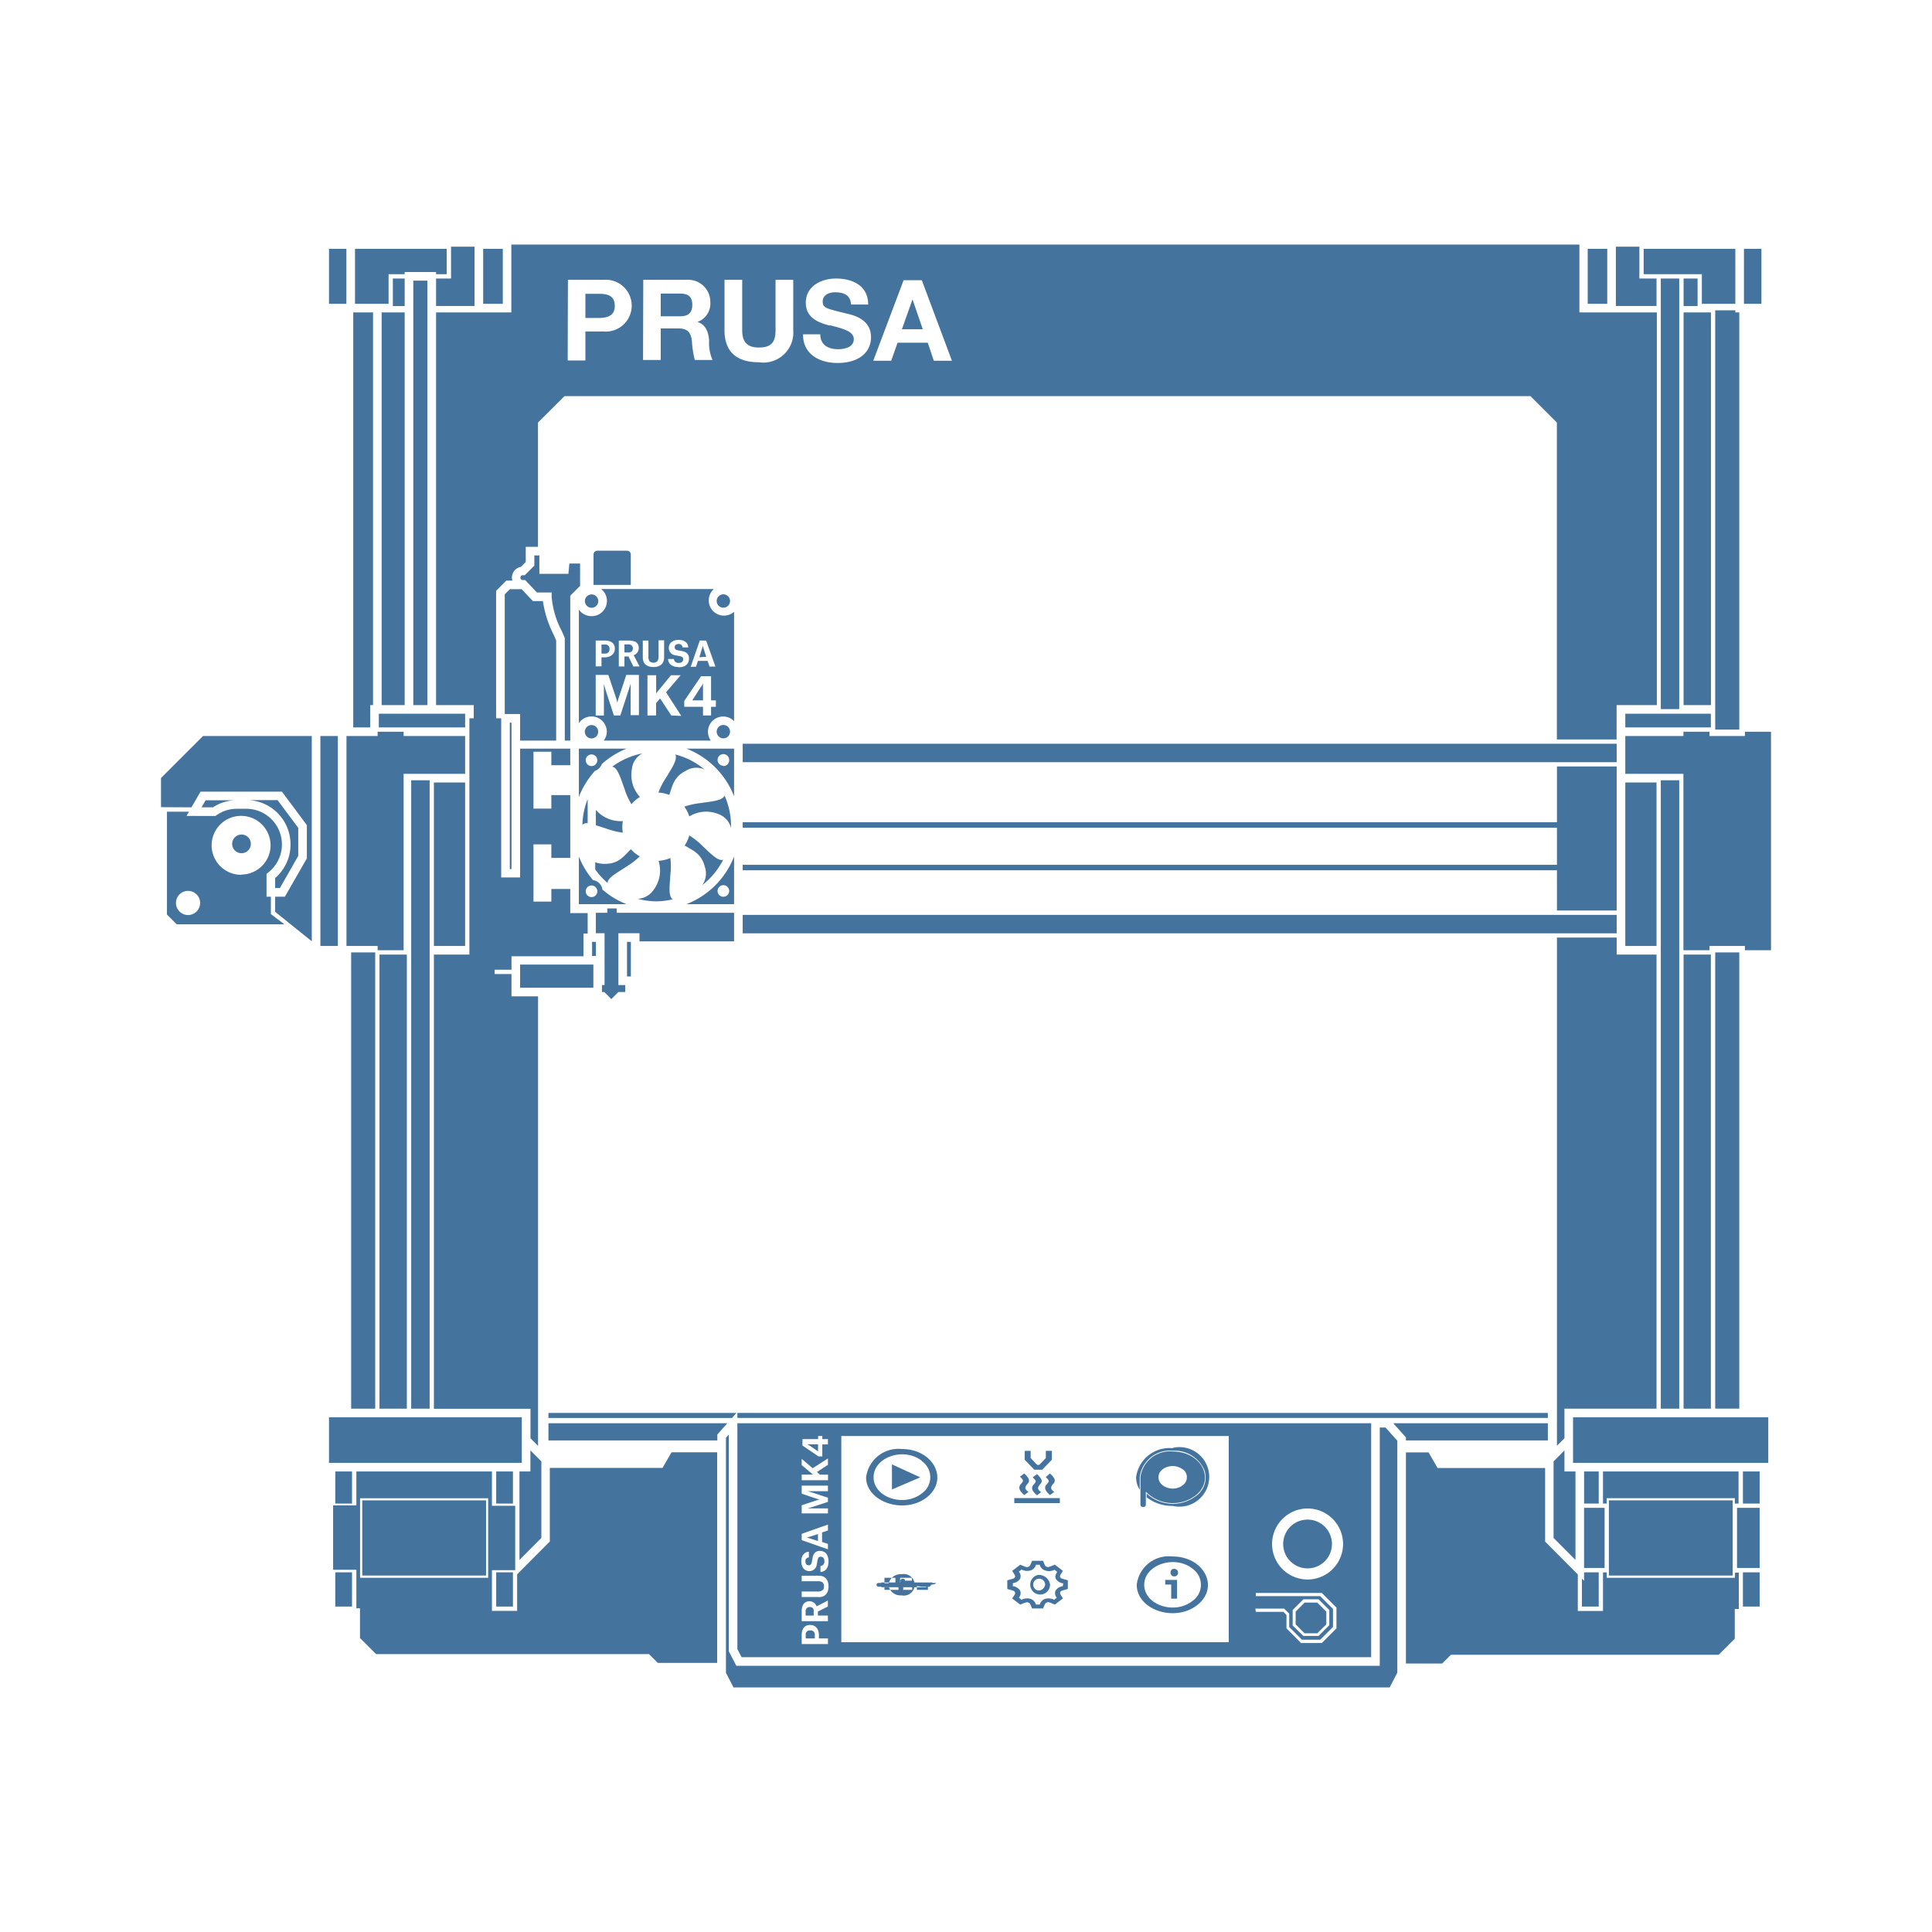 <?xml version="1.0" encoding="UTF-8"?>
<svg width="24px" fill="#44739e" height="24px" viewBox="0 0 24 24" version="1.1" xmlns="http://www.w3.org/2000/svg" xmlns:xlink="http://www.w3.org/1999/xlink">
            <path d="m 21.75,17.606 h -2.209 v 0.566 h 2.209 0.216 v 0 -0.566 0 z M 6.482,18.172 V 17.606 H 4.303 4.087 v 0.566 h 0.216 z m 10.064,1.008 a 0.303,0.303 0 0 1 -0.303,0.303 0.303,0.303 0 0 1 -0.303,-0.303 0.303,0.303 0 0 1 0.303,-0.303 0.303,0.303 0 0 1 0.303,0.303 z M 9.069,9.09 A 0.083,0.083 0 1 0 8.986,9.172 0.083,0.083 0 0 0 9.069,9.09 Z M 7.266,7.467 A 0.083,0.083 0 1 0 7.348,7.384 0.082,0.082 0 0 0 7.266,7.467 Z m 1.803,0 A 0.083,0.083 0 1 0 8.986,7.549 0.083,0.083 0 0 0 9.069,7.467 Z M 7.431,9.09 a 0.083,0.083 0 0 1 -0.083,0.083 0.083,0.083 0 0 1 -0.083,-0.083 0.083,0.083 0 0 1 0.083,-0.083 0.083,0.083 0 0 1 0.083,0.083 z m -1.098,-0.113 h 0.021 V 10.796 h -0.021 z M 6.461,11.982 h 0.91 V 12.27 H 6.461 Z M 7.355,11.7 h 0.048 v 0.175 H 7.355 Z m 0.434,0 h 0.048 v 0.43 H 7.789 Z M 7.084,9.2 V 7.4 L 7.206,7.278 V 7 H 7.073 L 7.061,7.128 H 6.7 V 6.9 H 6.638 v 0.126 l -0.12,0.12 H 6.5 a 0.03,0.03 0 1 0 0,0.059 H 6.523 L 6.67,7.36 H 6.853 V 7.414 A 1.1,1.1 0 0 0 6.98,7.842 L 7.016,7.925 V 7.935 9.2 Z M 7.836,7.212 V 6.889 A 0.047,0.047 0 0 0 7.789,6.841 H 7.421 A 0.047,0.047 0 0 0 7.373,6.889 V 7.266 H 7.836 Z M 7.191,9.197 H 7.192 L 7.191,9.196 Z M 8.7,8.543 8.6,8.7 h 0.133 v -0.21 0 A 0.235,0.235 0 0 1 8.7,8.543 Z M 8.773,8.159 8.743,8.065 A 0.38,0.38 0 0 1 8.731,8.017 v 0 c 0,0 0,0.021 -0.013,0.047 l -0.03,0.1 z M 7.571,8.063 A 0.049,0.049 0 0 0 7.515,8.007 H 7.472 V 8.119 H 7.514 A 0.051,0.051 0 0 0 7.571,8.063 Z m -0.38,-0.49 v 1.41 A 0.19,0.19 0 0 1 7.538,9.09 0.189,0.189 0 0 1 7.5,9.2 H 8.83 A 0.189,0.189 0 0 1 9.119,8.958 V 7.6 A 0.189,0.189 0 1 1 8.868,7.317 h -1.4 A 0.189,0.189 0 0 1 7.35,7.654 0.191,0.191 0 0 1 7.191,7.573 Z M 8.339,8.888 8.2,8.676 8.15,8.735 V 8.888 H 8.043 v -0.5 H 8.151 V 8.613 L 8.335,8.388 h 0.12 L 8.274,8.6 8.463,8.893 Z M 8.893,8.78 h -0.06 v 0.108 h -0.1 V 8.78 H 8.5 V 8.707 L 8.709,8.4 h 0.124 v 0.3 h 0.06 z M 8.887,8.28 H 8.814 L 8.79,8.21 H 8.67 L 8.646,8.283 H 8.58 L 8.693,7.957 H 8.772 Z M 8.429,8.286 c -0.082,0 -0.127,-0.039 -0.13,-0.1 h 0.072 a 0.055,0.055 0 0 0 0.06,0.049 C 8.469,8.235 8.487,8.216 8.487,8.191 8.487,8.166 8.475,8.157 8.441,8.15 L 8.392,8.141 A 0.092,0.092 0 0 1 8.308,8.049 c 0,-0.058 0.045,-0.1 0.123,-0.1 0.078,0 0.117,0.043 0.119,0.093 H 8.479 A 0.045,0.045 0 0 0 8.43,8 C 8.4,8 8.381,8.016 8.381,8.039 c 0,0.023 0.012,0.035 0.043,0.04 l 0.049,0.009 c 0.058,0.011 0.086,0.042 0.086,0.09 0,0.073 -0.047,0.111 -0.13,0.111 z M 8.181,8.144 V 7.954 H 8.25 v 0.212 c 0,0.082 -0.053,0.12 -0.133,0.12 -0.08,0 -0.132,-0.038 -0.132,-0.12 v 0 -0.209 h 0.07 v 0.19 a 0.117,0.117 0 0 0 0.012,0.066 0.074,0.074 0 0 0 0.1,0 0.117,0.117 0 0 0 0.014,-0.066 z M 7.881,7.966 A 0.086,0.086 0 0 1 7.935,8.05 0.092,0.092 0 0 1 7.872,8.139 v 0 l 0.073,0.14 H 7.868 L 7.807,8.155 H 7.757 V 8.279 H 7.687 V 7.957 H 7.814 A 0.171,0.171 0 0 1 7.88,7.969 Z M 7.4,7.957 h 0.114 c 0.07,0 0.124,0.03 0.124,0.1 0,0.07 -0.057,0.109 -0.13,0.109 H 7.472 V 8.278 H 7.4 Z m 0,0.427 h 0.157 l 0.091,0.271 a 0.541,0.541 0 0 1 0.021,0.074 v 0 c 0,0 0.007,-0.032 0.021,-0.074 L 7.78,8.384 h 0.157 v 0.5 H 7.834 v -0.391 0 c 0,0 -0.013,0.047 -0.034,0.107 L 7.706,8.888 H 7.626 L 7.532,8.6 C 7.512,8.539 7.502,8.494 7.502,8.494 v 0 0.394 H 7.4 Z M 7.862,8.056 A 0.05,0.05 0 0 0 7.806,8.005 H 7.757 v 0.1 H 7.805 A 0.05,0.05 0 0 0 7.862,8.056 Z M 7.594,12.411 7.682,12.323 H 7.507 Z M 6.909,9.2 v 0 -1.244 L 6.878,7.885 A 1.362,1.362 0 0 1 6.744,7.467 H 6.62 L 6.48,7.319 H 6.334 L 6.27,7.383 V 8.87 H 6.461 V 9.2 Z M 7.475,9.492 A 1.045,1.045 0 0 1 7.783,9.3 H 7.191 V 9.9 A 1.037,1.037 0 0 1 7.391,9.576 0.134,0.134 0 0 0 7.475,9.492 Z M 7.348,9.516 A 0.072,0.072 0 1 1 7.42,9.444 0.071,0.071 0 0 1 7.348,9.516 Z M 7.483,11.05 A 0.136,0.136 0 0 0 7.366,10.933 1.06,1.06 0 0 1 7.191,10.64 v 0.592 H 7.783 A 1.03,1.03 0 0 1 7.483,11.05 Z M 7.42,11.067 A 0.072,0.072 0 1 1 7.348,11 0.072,0.072 0 0 1 7.42,11.067 Z M 9.119,9.3 H 8.528 A 1.038,1.038 0 0 1 9.119,9.892 Z M 8.986,9.512 A 0.072,0.072 0 1 1 9.058,9.44 0.071,0.071 0 0 1 8.986,9.516 Z m 0.133,1.128 a 1.039,1.039 0 0 1 -0.592,0.592 h 0.592 z m -0.133,0.5 A 0.072,0.072 0 1 1 9.058,11.068 0.071,0.071 0 0 1 8.986,11.139 Z M 7.3,9.928 A 0.911,0.911 0 0 0 7.235,10.246 0.079,0.079 0 0 1 7.3,10.226 Z M 8.179,9.845 H 8.17 a 0.43,0.43 0 0 1 0.144,0.03 v 0 C 8.355,9.757 8.37,9.65 8.52,9.575 A 0.244,0.244 0 0 1 8.752,9.559 0.919,0.919 0 0 0 8.387,9.372 c 0.041,0.057 -0.061,0.2 -0.108,0.281 a 0.92,0.92 0 0 0 -0.1,0.192 z m 0.94,1.849 V 11.339 H 7.661 V 11.285 H 7.544 v 0.054 H 7.402 v 0.254 H 7.51 v 0.052 0.592 H 7.478 v 0.086 H 7.596 7.767 V 12.237 H 7.682 v -0.592 -0.052 h 0.262 v 0.101 z M 8.358,11.171 c -0.063,-0.031 -0.035,-0.2 -0.031,-0.3 a 0.876,0.876 0 0 0 0,-0.215 v 0 h 0.006 a 0.437,0.437 0 0 1 -0.162,0.038 h 0.01 a 0.4,0.4 0 0 1 -0.06,0.358 0.251,0.251 0 0 1 -0.2,0.113 0.936,0.936 0 0 0 0.238,0.032 0.9,0.9 0 0 0 0.199,-0.026 z M 7.777,10.768 a 0.92,0.92 0 0 0 0.171,-0.13 v 0 A 0.423,0.423 0 0 1 7.834,10.546 v 0.006 0 C 7.745,10.64 7.685,10.73 7.518,10.731 A 0.343,0.343 0 0 1 7.394,10.711 V 10.8 a 0.916,0.916 0 0 0 0.154,0.169 C 7.544,10.9 7.7,10.823 7.777,10.768 Z M 8.984,10.679 C 8.92,10.708 8.805,10.579 8.732,10.514 A 0.9,0.9 0 0 0 8.564,10.379 v 0 -0.007 a 0.409,0.409 0 0 1 -0.059,0.131 v 0 c 0.107,0.065 0.208,0.1 0.25,0.263 a 0.251,0.251 0 0 1 -0.032,0.23 0.935,0.935 0 0 0 0.261,-0.317 z M 7.738,10.2 v 0 A 0.41,0.41 0 0 1 7.402,10.061 v 0 0.191 c 0.045,0.013 0.091,0.03 0.127,0.04 a 0.961,0.961 0 0 0 0.209,0.052 v 0 0.005 A 0.394,0.394 0 0 1 7.731,10.272 0.384,0.384 0 0 1 7.738,10.196 Z M 7.98,9.359 A 0.933,0.933 0 0 0 7.604,9.525 c 0.07,0 0.114,0.172 0.15,0.262 a 0.874,0.874 0 0 0 0.088,0.2 v 0 0.006 A 0.419,0.419 0 0 1 7.95,9.9 v 0 A 0.4,0.4 0 0 1 7.85,9.552 0.245,0.245 0 0 1 7.98,9.359 Z m 1.101,0.926 V 10.268 A 0.923,0.923 0 0 0 9,9.882 C 8.981,9.95 8.808,9.958 8.713,9.975 A 0.946,0.946 0 0 0 8.502,10.02 v 0 L 8.497,10.014 a 0.444,0.444 0 0 1 0.066,0.128 0.4,0.4 0 0 1 0.362,-0.029 0.248,0.248 0 0 1 0.156,0.172 z m 5.394,9.399 h 0.074 v 0.175 h 0.073 v -0.233 h -0.147 z m 0.112,-0.195 a 0.041,0.041 0 0 0 -0.045,0.036 0.047,0.047 0 1 0 0.045,-0.036 z m -0.023,-0.154 a 0.4,0.4 0 0 0 -0.443,0.352 c 0,0.313 0.478,0.471 0.755,0.249 0.277,-0.222 0.08,-0.601 -0.312,-0.601 z m 0.25,0.552 c -0.222,0.177 -0.6,0.051 -0.6,-0.2 0,-0.251 0.382,-0.376 0.6,-0.2 v 0 a 0.244,0.244 0 0 1 0,0.4 z M 12.6,18.61 h 0.566 v 0.062 H 12.6 Z m 0.347,-0.353 0.12,-0.124 v -0.11 h -0.075 v 0.089 l -0.082,0.085 h -0.026 l -0.081,-0.085 v -0.089 h -0.074 v 0.11 l 0.119,0.124 z M 11.08,18.191 v 0.312 l 0.352,-0.151 z m 1.583,0.291 c 0,0.034 0.033,0.066 0.062,0.09 l 0.05,-0.039 v 0 c -0.045,-0.034 -0.05,-0.055 -0.011,-0.1 a 0.059,0.059 0 0 0 0.019,-0.041 c 0,-0.028 -0.026,-0.056 -0.059,-0.088 l -0.054,0.04 c 0.051,0.047 0.046,0.052 0.01,0.093 a 0.061,0.061 0 0 0 -0.017,0.045 z M 12.941,18.4 c 0,-0.028 -0.026,-0.056 -0.059,-0.088 l -0.054,0.04 c 0.051,0.047 0.046,0.052 0.01,0.093 a 0.061,0.061 0 0 0 -0.017,0.04 c 0,0.034 0.032,0.066 0.062,0.09 l 0.05,-0.039 v 0 c -0.045,-0.034 -0.05,-0.055 -0.011,-0.1 A 0.059,0.059 0 0 0 12.941,18.4 Z m 0.049,-0.051 c 0.051,0.047 0.046,0.052 0.01,0.093 a 0.061,0.061 0 0 0 -0.017,0.04 c 0,0.034 0.032,0.066 0.062,0.09 l 0.05,-0.039 v 0 c -0.045,-0.034 -0.05,-0.055 -0.012,-0.1 a 0.057,0.057 0 0 0 0.02,-0.041 c 0,-0.028 -0.026,-0.056 -0.06,-0.088 z M 11.514,18.6 C 11.792,18.378 11.594,18 11.201,18 a 0.405,0.405 0 0 0 -0.442,0.352 c 0,0.308 0.477,0.466 0.755,0.248 z m -0.062,-0.449 v 0 a 0.244,0.244 0 0 1 0,0.4 c -0.223,0.177 -0.6,0.051 -0.6,-0.2 0,-0.251 0.377,-0.38 0.6,-0.203 z m 2.715,0.2 v 0.343 a 0.031,0.031 0 0 0 0.033,0.027 0.031,0.031 0 0 0 0.034,-0.027 V 18.53 a 0.467,0.467 0 0 0 0.617,0.048 c 0.252,-0.2 0.072,-0.547 -0.283,-0.547 v 0 a 0.368,0.368 0 0 0 -0.401,0.32 z m 0.524,-0.1 v 0 a 0.121,0.121 0 0 1 0,0.2 c -0.11,0.087 -0.3,0.025 -0.3,-0.1 0,-0.125 0.19,-0.185 0.3,-0.098 z M 14.568,17.99 a 0.417,0.417 0 0 0 -0.455,0.361 0.294,0.294 0 0 0 0.045,0.156 V 18.35 a 0.376,0.376 0 0 1 0.41,-0.328 0.4,0.4 0 0 1 0.394,0.242 0.281,0.281 0 0 1 -0.105,0.32 0.477,0.477 0 0 1 -0.613,-0.031 V 18.6 a 0.517,0.517 0 0 0 0.324,0.107 0.37,0.37 0 1 0 0,-0.721 z m -1.397,1.603 c -0.01,-0.018 0,-0.028 0.033,-0.079 l -0.1,-0.077 c -0.063,0.024 -0.077,0.034 -0.1,0.027 -0.023,-0.007 -0.024,-0.022 -0.047,-0.075 h -0.136 c -0.023,0.053 -0.025,0.067 -0.047,0.075 -0.022,0.008 -0.037,0 -0.1,-0.027 l -0.1,0.077 c 0.03,0.05 0.042,0.061 0.033,0.079 -0.009,0.018 -0.027,0.019 -0.094,0.038 v 0.108 c 0.067,0.019 0.085,0.02 0.094,0.038 0.009,0.018 0,0.029 -0.033,0.08 l 0.1,0.076 c 0.062,-0.024 0.076,-0.034 0.1,-0.026 0.024,0.008 0.023,0.021 0.047,0.074 h 0.136 c 0.023,-0.052 0.025,-0.067 0.047,-0.075 0.022,-0.008 0.037,0 0.1,0.027 l 0.1,-0.077 c -0.03,-0.05 -0.042,-0.061 -0.033,-0.079 0.009,-0.018 0.027,-0.019 0.094,-0.038 V 19.631 C 13.2,19.612 13.18,19.611 13.171,19.593 Z m 0.032,0.111 a 0.127,0.127 0 0 0 -0.09,0.054 0.081,0.081 0 0 0 0.015,0.088 l -0.033,0.027 a 0.154,0.154 0 0 0 -0.111,-0.012 0.106,0.106 0 0 0 -0.068,0.071 h -0.047 a 0.108,0.108 0 0 0 -0.068,-0.071 0.153,0.153 0 0 0 -0.111,0.012 l -0.034,-0.027 a 0.081,0.081 0 0 0 0.016,-0.088 0.127,0.127 0 0 0 -0.09,-0.054 v -0.038 a 0.12,0.12 0 0 0 0.09,-0.054 0.082,0.082 0 0 0 -0.016,-0.088 l 0.034,-0.027 a 0.149,0.149 0 0 0 0.111,0.012 0.1,0.1 0 0 0 0.068,-0.071 h 0.047 A 0.1,0.1 0 0 0 12.984,19.509 0.149,0.149 0 0 0 13.1,19.5 l 0.033,0.027 c -0.017,0.028 -0.033,0.054 -0.015,0.088 a 0.12,0.12 0 0 0 0.09,0.054 z m -0.31,-0.139 a 0.123,0.123 0 1 0 0.151,0.12 0.139,0.139 0 0 0 -0.151,-0.12 z m 0,0.192 a 0.074,0.074 0 1 1 0.09,-0.072 0.082,0.082 0 0 1 -0.09,0.072 z m -1.279,-0.093 h -0.03 v 0 0 0 0 0 0 0 0 0 0 0 0 0 0 0 0 0 0 0 0 0 0 0 0 0 0 0 0 0 0 0 0 -0.006 0 0 0 0 0 0 0 0 0 0 0 0 0 0 0 0 0 0 0 0 0 0 0 0 0 0 0 0 h -0.005 v 0 0 0 0 0 0 0 0 0 0 0 0 0 0 0 0 0 0 0 0 0 0 0 0 0 0 0 0 0 h -0.013 v 0 h -0.012 v 0 0 0 0 0 0 0 0 0 0 0 h -0.008 v 0 h -0.007 v 0 H 11.4 v 0 0 0 h -0.026 v 0 h -0.029 -0.007 -0.094 v -0.023 a 0.026,0.026 0 0 0 -0.029,-0.023 c -0.017,0 -0.03,0.01 -0.03,0.023 v 0.023 h -0.094 -0.007 -0.028 v 0 h -0.027 v 0 0 0 H 10.99 v 0 h -0.01 v 0 h -0.01 v 0 0 0 0 0 0 0 0 0 0 0 h -0.013 v 0 0 0 h -0.01 v 0 0 0 0 0 0 0 0 0 0 0 0 0 0 0 0 0 0 0 0 0 0 0 0 0 0 0 0 0 0 0 0 0 0 0 0 0 0 0 0 0 0 0 0 0 0 0 0 0 0 0 0 0 0 0 0 0 0 0.006 0 0 0 0 0 0 0 0 0 0 0 0 0 0 0 0 0 0 0 0 0 0 0 0 0 0 0 0 0 0 0 0 0 0 h -0.029 c -0.017,0 -0.03,0.01 -0.03,0.023 a 0.027,0.027 0 0 0 0.03,0.024 h 0.03 v 0 0 0 0 0.006 0 0 0 0 0 0 0 0 0 0 0 0 0 0 0 0 0 0 0 0 0 0 0 0 0 0 0 0 0 0 0 0 0 0 0 0 0 0 0 0 0 0 0 0 0 0 0 0 0 0 0 0 0 0 0 0 0 0 0 0 0 0 0 0 0 0 0 0 0 0 0 0 0 0 0 0 0 0 0 0 h 0.006 v 0 0 0 0 0 h 0.008 v 0 0 0 0 0 h 0.012 v 0 0 0 0 0 0 0 0 0 0 0 h 0.006 v 0 H 11 v 0 0 0 h 0.022 v 0 h 0.013 v 0 h 0.025 0.007 0.094 v 0.023 a 0.027,0.027 0 0 0 0.03,0.024 0.027,0.027 0 0 0 0.029,-0.024 v -0.023 h 0.094 0.007 0.079 v 0 0 0 h 0.02 v 0 0 0 0 0 0 0 0 0 0 0 h 0.005 v 0 0 0 h 0.007 v 0 h 0.008 v 0 0 0 h 0.06 v 0 0 0 0 0 0 0 0 0 0 0 0 0 0 0 0 0 0 0 h 0.005 v 0 0 0 0 0 0 0 0 0 0 0 0 0 0 0 0 0 0 0 0 0 0 0 0 0 0 0 0 0 0 0 0 0 0 0 0 0 0 0 0 0 0 0 0 0 0 0 0 0 0 0 0 0 0 0 0 0 0 0 0 -0.006 0 0 0 0 h 0.03 a 0.027,0.027 0 0 0 0.03,-0.024 c 0.079,-0.013 0.066,-0.023 0.049,-0.023 z m -0.161,0.047 h 0.074 v 0.016 0 0 0 0 0 0.015 0 0 0 0 0 0 0 0 0.008 0 0 0 0 0 0 0 0 0 0 0 0 0 0 0 0 0 0 0 0 0 0 0 0 0 0 0 0 0 0 0 0 0 0 0 0 0 0 0 0 0 0 0 0 0 0 0 H 11.52 v 0 0 0 0 0 0 0 0 0 0 0 0 0 h -0.006 v 0 0 0 0 0 0 h -0.006 v 0 0 0 0 0 0 0 0 0 0 0 0 0 H 11.49 v 0 h -0.1 v -0.058 a 0.027,0.027 0 0 0 -0.029,-0.024 0.027,0.027 0 0 0 -0.03,0.024 v 0.058 h -0.1 v 0 h -0.018 v 0 0 0 0 0 0 0 0 0 0 0 0 0 H 11 v 0 0 0 0 0 0 h -0.006 v 0 0 0 0 0 0 0 0 0 0 0 0 0 h -0.007 v 0 0 0 0 0 0 0 0 0 0 0 0 0 0 0 0 0 0 0 0 0 0 0 0 0 0 0 0 0 0 0 0 0 0 0 0 0 0 0 0 0 0 0 0 0 0 0 -0.008 0 0 0 0 0 0 0 0 -0.013 0 0 0 0 0 0 0 -0.013 0 0 h 0.074 a 0.024,0.024 0 1 0 0,-0.048 h -0.074 v -0.016 0 0 0 -0.016 0 0 0 0 0 0 0 0 -0.036 0 0 0 0 0 0 0 0 0 0 0 0 0 0 0 0 0 0 0 0 0 0 0 0 0 0 0 0 0 0 0 0 0 0 0 0 0 0 0 0 0 0 0 0 0 0 0 h 0.005 v 0 0 0 0 0 0 0 0 0 0 0 0 h 0.012 v 0 H 11 v 0 0 0 0 0 0 0 0 0 0 0 0 0 0 h 0.029 v 0 h 0.094 v 0.059 c 0,0.013 0.013,0.023 0.03,0.023 a 0.026,0.026 0 0 0 0.029,-0.023 V 19.6 h 0.094 v 0 h 0.029 v 0 0 0 0 0 0 0 0 0 0 0 0 0 0 h 0.006 v 0 h 0.012 v 0 0 0 0 0 0 0 0 0 0 0 0 h 0.005 v 0 0 0 0 0 0 0 0 0 0 0 0 0 0 0 0 0 0 0 0 0 0 0 0 0 0 0 0 0 0 0 0 0 0 0 0 0 0 0 0 0 0 0 0 0 0 0 0 0.008 0 0 0 0 0 0 0 0 0.013 0 0 0 0 0 0.015 0 0 h -0.074 a 0.024,0.024 0 1 0 0,0.048 z M 11.2,19.556 v 0.131 h -0.164 a 0.15,0.15 0 0 0 0.164,0.131 v 0 a 0.134,0.134 0 1 0 0,-0.262 z m 0,0 a 0.151,0.151 0 0 0 -0.164,0.131 H 11.2 Z M 2.554,9.941 v 0 l -0.05,0.088 H 2.645 A 0.538,0.538 0 0 1 2.917,9.941 Z m 1.055,0.549 a 0.546,0.546 0 0 1 -0.191,0.417 v 0.125 h 0.059 l 0.228,-0.4 V 10.284 L 3.448,9.939 H 3.086 A 0.55,0.55 0 0 1 3.609,10.49 Z M 19.966,3.774 V 3.091 h -0.243 v 0 0.683 0 z m -0.395,14.505 h -0.137 v -0.261 l -0.135,0.136 v 0.951 l 0.272,0.273 z M 4.303,3.774 V 3.091 H 4.087 V 3.774 H 4.281 Z M 21.664,3.091 h 0.217 v 0.683 H 21.664 Z M 3.98,9.143 H 4.197 V 11.751 H 3.98 Z M 17.14,17.733 v 2.96 H 9.147 L 9.053,20.512 v -2.691 l -0.035,0.04 v 2.919 l 0.094,0.182 h 8.151 l 0.095,-0.184 V 17.897 L 17.211,17.733 Z M 22,9.09 H 21.676 V 9.143 H 21.369 21.236 V 9.09 H 20.912 V 9.143 H 20.19 v 0.47 h 0.722 v 0.053 2.138 0 h 0.324 v -0.053 h 0.44 v 0.053 H 22 Z M 4.691,11.804 h 0.323 v 0 V 9.666 9.613 H 5.778 V 9.143 H 5.014 V 9.09 H 4.691 V 9.143 H 4.599 4.304 v 2.608 h 0.387 z m 14.987,7.674 h 0.235 0.02 v -0.747 h -0.02 -0.235 z m 1.9,-0.747 v 0.747 h 0.019 0.262 v -0.747 h -0.262 z m 0.073,0.801 h 0.208 v 0.425 h -0.208 z m 0,-1.253 h 0.208 v 0.399 h -0.208 z M 19.678,19.637 19.651,19.61 v 0.347 h 0.209 v -0.425 h -0.182 z m -1e-6,-1.358 h 0.182 v 0.399 h -0.182 z M 21.597,18.678 v -0.399 h -1.684 v 0.399 h 0.046 v -0.067 h 0.001 1.591 v 0.067 z M 21.551,19.6 h -1.592 v -0.067 h -0.046 v 0.479 H 19.6 V 19.558 L 19.194,19.15 v -0.914 h -1.336 l -0.112,-0.194 h -0.281 v 2.623 h 0.45 l 0.109,-0.109 h 3.326 l 0.2,-0.2 v -0.369 h 0.05 v -0.452 h -0.046 z m -1.565,-0.068 v 0.04 h 1.538 v -0.04 -0.854 -0.04 h -1.538 v 0.04 z M 6.164,18.279 h 0.208 v 0.399 H 6.164 Z m 0,1.253 h 0.208 v 0.425 H 6.164 Z M 4.165,18.279 h 0.208 v 0.399 H 4.165 Z m 0,1.253 h 0.208 v 0.425 H 4.165 Z M 4.5,18.638 h 1.538 v 0.934 H 4.5 Z M 9.16,17.552 H 19.228 v 0.062 H 9.16 Z m -0.012,0 H 6.813 v 0.063 h 2.28 z m 0.871,1.548 v 0 a 0.3,0.3 0 0 1 0.047,0.013 l 0.095,0.03 v -0.086 l -0.094,0.03 A 0.38,0.38 0 0 1 10.019,19.1 Z m 0.046,1.154 a 0.049,0.049 0 0 0 -0.056,0.056 v 0.043 h 0.113 v -0.042 a 0.051,0.051 0 0 0 -0.057,-0.057 z m -0.006,-0.291 a 0.05,0.05 0 0 0 -0.051,0.056 v 0.05 h 0.1 V 20.02 C 10.111,19.99 10.1,19.963 10.059,19.963 Z m 6.305,0.326 0.112,-0.111 V 20.02 l -0.112,-0.112 h -0.158 l -0.111,0.112 v 0.158 l 0.111,0.111 z m -6.336,-2.346 a 0.233,0.233 0 0 1 0.034,0.018 l 0.1,0.068 v 0 -0.087 H 10.026 Z M 8.23,18.235 h -1.4 v 0.914 l -0.406,0.408 v 0.454 H 6.111 V 19.505 H 6.4 v -0.8 H 6.111 V 18.279 H 4.427 V 18.7 H 4.138 v 0.8 h 0.289 v 0.479 h 0.045 v 0.369 l 0.2,0.2 h 3.39 l 0.109,0.109 H 8.909 V 18.041 H 8.342 Z m -2.166,0.47 V 19.6 H 4.473 V 18.612 H 6.064 Z M 20.631,3.46 h 0.229 v 5.349 h -0.229 z M 21.307,3.855 v 5.208 h 0.299 V 3.881 H 21.557 V 3.855 Z m -0.676,5.838 h 0.229 V 17.499 h -0.229 z m -0.441,0.027 h 0.388 V 11.751 h -0.388 z M 21.307,11.831 h 0.299 v 5.667 h -0.299 z M 9.16,20.486 l 0.052,0.1 h 7.821 V 17.68 H 9.16 Z m 1.125,-0.063 H 9.959 V 20.31 c 0,-0.071 0.03,-0.124 0.105,-0.124 0.075,0 0.109,0.057 0.109,0.13 v 0 0.037 h 0.112 z m 0,-0.284 H 9.959 v -0.127 a 0.171,0.171 0 0 1 0.012,-0.066 0.085,0.085 0 0 1 0.084,-0.054 0.091,0.091 0 0 1 0.089,0.063 v 0 l 0.14,-0.073 v 0.075 l -0.124,0.062 v 0.05 h 0.124 z m -0.114,-0.3 H 9.959 V 19.77 h 0.19 a 0.109,0.109 0 0 0 0.066,-0.013 0.06,0.06 0 0 0 0.021,-0.05 0.062,0.062 0 0 0 -0.021,-0.053 0.117,0.117 0 0 0 -0.066,-0.011 h -0.19 v -0.069 h 0.212 c 0.082,0 0.121,0.053 0.121,0.133 0,0.08 -0.038,0.133 -0.121,0.133 z m 6.072,-1.1 a 0.441,0.441 0 1 1 -0.441,0.441 0.442,0.442 0 0 1 0.441,-0.441 z m -0.649,1.244 h 0.358 l 0.063,0.062 v 0.166 l 0.158,0.158 H 16.4 l 0.159,-0.158 V 19.987 L 16.4,19.828 h -0.8 v -0.04 h 0.82 l 0.182,0.182 v 0.258 L 16.42,20.41 h -0.258 l -0.181,-0.182 v -0.166 l -0.038,-0.039 h -0.342 z m 0.464,0.21 V 20 c 0.044,-0.044 0.089,-0.088 0.133,-0.133 H 16.38 L 16.513,20 v 0.189 l -0.133,0.133 h -0.189 z m -5.607,-2.354 h 4.813 V 20.4 h -4.813 z m -0.482,0.038 h 0.194 v -0.038 h 0.052 v 0.038 h 0.07 v 0.066 h -0.07 v 0.149 h -0.047 l -0.2,-0.135 z m -0.01,0.441 H 10.1 L 9.959,18.2 v -0.078 l 0.136,0.117 0.19,-0.122 v 0.08 l -0.137,0.089 0.038,0.033 h 0.1 v 0.069 H 9.959 Z m 0,0.381 0.175,-0.058 a 0.333,0.333 0 0 1 0.048,-0.014 v 0 A 0.414,0.414 0 0 1 10.134,18.614 L 9.959,18.555 v -0.1 h 0.326 v 0.069 H 10.03 c 0,0 0.03,0.007 0.069,0.02 l 0.186,0.061 v 0.052 l -0.186,0.061 c -0.039,0.013 -0.069,0.02 -0.069,0.02 h 0.255 V 18.8 H 9.959 Z m 0,0.355 0.326,-0.115 v 0.073 l -0.073,0.024 v 0.119 l 0.073,0.024 v 0.067 L 9.959,19.132 Z m 0.089,0.222 v 0.071 a 0.045,0.045 0 0 0 -0.043,0.049 c 0,0.03 0.016,0.049 0.039,0.049 0.023,0 0.035,-0.012 0.041,-0.043 l 0.009,-0.05 c 0.01,-0.058 0.041,-0.086 0.09,-0.086 0.069,0 0.108,0.048 0.108,0.131 0,0.083 -0.039,0.127 -0.1,0.13 v -0.073 a 0.054,0.054 0 0 0 0.049,-0.059 c 0,-0.039 -0.02,-0.057 -0.045,-0.057 -0.025,0 -0.034,0.013 -0.041,0.047 l -0.009,0.048 a 0.091,0.091 0 0 1 -0.092,0.084 c -0.057,0 -0.1,-0.044 -0.1,-0.122 0,-0.078 0.046,-0.117 0.094,-0.119 z m 9.18,-1.382 V 17.68 h -1.921 l 0.158,0.176 v 0.038 z M 6.813,17.68 v 0.214 H 8.911 V 17.82 L 9.035,17.68 Z M 6.589,18.279 H 6.453 v 1.099 L 6.725,19.105 V 18.154 L 6.589,18.017 Z M 5.108,9.693 h 0.229 V 17.499 h -0.229 z M 4.41,17.499 H 4.661 V 11.831 H 4.362 v 5.668 z M 20.19,8.866 H 21.253 v 0.17 h -1.063 z m -15.484,0 h 1.072 v 0.17 h -1.072 z M 20.083,9.239 H 9.226 V 9.304 9.468 H 20.083 Z M 6.002,3.091 h 0.244 v 0.683 h -0.244 z m -0.612,6.629 h 0.388 V 11.751 h -0.388 z M 5.134,3.486 h 0.175 v 5.273 h -0.175 z M 4.599,8.759 H 4.634 V 3.881 H 4.41 4.388 V 9.036 H 4.599 Z M 5.417,3.801 H 5.895 V 3.064 H 5.603 V 3.46 H 5.417 Z M 20.578,3.46 H 20.365 V 3.064 h -0.292 v 0.737 h 0.505 z m -15.698,0 h 0.147 v 0.342 h -0.147 z M 20.914,3.46 h 0.174 V 3.802 H 20.914 Z M 3,10.367 A 0.116,0.116 0 1 0 3.116,10.482 0.115,0.115 0 0 0 3,10.367 Z m 0.365,0.772 H 3.311 V 10.856 L 3.332,10.839 A 0.443,0.443 0 0 0 3.059,10.047 H 2.943 a 0.435,0.435 0 0 0 -0.252,0.079 l -0.014,0.01 H 2.317 L 2.348,10.083 H 2.074 v 1.278 l 0.121,0.121 H 3.533 L 3.365,11.355 Z m -1.028,0.228 a 0.15,0.15 0 1 1 0.149,-0.15 0.15,0.15 0 0 1 -0.149,0.15 z m 0.658,-0.5 A 0.366,0.366 0 1 1 3.361,10.502 0.364,0.364 0 0 1 3,10.864 Z M 20.914,3.406 h 0.227 v 0.368 h 0.416 V 3.091 h -1.139 v 0.315 h 0.16 z M 4.827,3.774 V 3.406 h 0.2 V 3.379 h 0.39 V 3.406 H 5.549 V 3.091 H 4.41 V 3.774 H 4.741 Z M 2,9.665 v 0.362 L 2.378,10.029 2.485,9.845 2.492,9.834 v 0 h 0.866 0.144 l 0.31,0.416 v 0.413 L 3.539,11.139 H 3.418 v 0.188 l 0.455,0.366 V 9.143 H 2.522 Z m 7.226,1.7 H 20.083 v 0.229 H 9.226 Z m 2e-7,-0.622 v 0.068 h 10.115 v 0.5 h 0.742 v -0.5 -0.068 -0.461 -0.068 -0.601 -0.092 h -0.742 v 0.693 H 9.226 v 0.068 h 10.115 v 0.461 z m 2.111,-7.02 h -0.003 l -0.13,0.367 h 0.259 z m -6.623,8.135 v 5.641 h 0.34 V 11.858 H 4.961 Z m 0.027,-7.977 h 0.286 v 4.878 h -0.286 z m 16.173,0 h 0.34 v 4.878 h -0.34 z M 7.637,3.8 C 7.637,3.672 7.545,3.65 7.444,3.65 H 7.272 v 0.3 H 7.444 C 7.545,3.947 7.637,3.925 7.637,3.8 Z M 8.6,3.786 C 8.6,3.686 8.548,3.647 8.448,3.647 H 8.208 V 3.929 H 8.449 C 8.549,3.929 8.6,3.887 8.6,3.786 Z M 5.417,3.881 V 8.759 H 5.885 V 8.923 H 5.831 v 2.935 H 5.39 V 17.5 h 1.2 v 0.367 l 0.094,0.094 V 12.377 H 6.354 V 12.1 H 6.145 V 12.046 H 6.354 V 11.879 H 7.248 V 11.597 H 7.3 V 11.343 H 7.084 v -0.3 H 6.849 V 11.2 H 6.627 v -0.711 h 0.222 v 0.168 H 7.084 V 9.877 H 6.849 v 0.168 H 6.627 V 9.338 H 6.849 V 9.506 H 7.084 V 9.3 H 6.461 v 1.6 H 6.226 V 8.923 H 6.163 V 7.339 L 6.29,7.212 H 6.365 A 0.143,0.143 0 0 1 6.359,7.176 0.138,0.138 0 0 1 6.472,7.041 L 6.531,6.982 V 6.793 H 6.683 V 5.249 L 7.012,4.921 h 12 l 0.328,0.328 v 3.937 h 0.742 V 8.759 h 0.5 V 3.881 H 19.62 V 3.038 H 6.352 v 0.843 z m 5.808,-0.4 h 0.226 l 0.374,1 H 11.6 L 11.525,4.257 H 11.15 L 11.071,4.481 H 10.848 Z M 10.31,4.045 c -0.149,-0.037 -0.3,-0.1 -0.3,-0.285 0,-0.206 0.194,-0.3 0.375,-0.3 0.209,0 0.4,0.091 0.4,0.323 h -0.213 c -0.007,-0.12 -0.092,-0.152 -0.2,-0.152 -0.07,0 -0.152,0.03 -0.152,0.114 0,0.084 0.048,0.088 0.3,0.151 0.074,0.017 0.3,0.066 0.3,0.292 0,0.184 -0.144,0.321 -0.417,0.321 -0.222,0 -0.431,-0.109 -0.427,-0.356 h 0.214 c 0,0.133 0.1,0.185 0.221,0.185 0.077,0 0.195,-0.022 0.195,-0.125 0,-0.103 -0.15,-0.133 -0.296,-0.173 z M 9,3.476 H 9.22 V 4.1 c 0,0.109 0.028,0.217 0.206,0.217 0.157,0 0.208,-0.067 0.208,-0.217 V 3.476 h 0.22 V 4.1 A 0.373,0.373 0 0 1 9.426,4.5 C 9.152,4.5 9,4.372 9,4.1 Z m -1.009,0 h 0.54 A 0.275,0.275 0 0 1 8.824,3.752 0.244,0.244 0 0 1 8.663,4 V 4 C 8.771,4.03 8.802,4.132 8.809,4.234 A 0.519,0.519 0 0 0 8.851,4.472 H 8.631 A 1.211,1.211 0 0 1 8.595,4.232 C 8.58,4.126 8.539,4.08 8.428,4.08 h -0.22 v 0.392 h -0.22 z m -0.936,0 H 7.5 a 0.322,0.322 0 1 1 0,0.642 H 7.272 v 0.36 h -0.22 z m 13.523,8.382 h -0.495 v -0.211 h -0.742 v 6.313 l 0.093,-0.093 v -0.368 h 1.144 z m 0.388,0 h -0.052 v 5.641 h 0.339 v -5.641 z"/>

</svg>